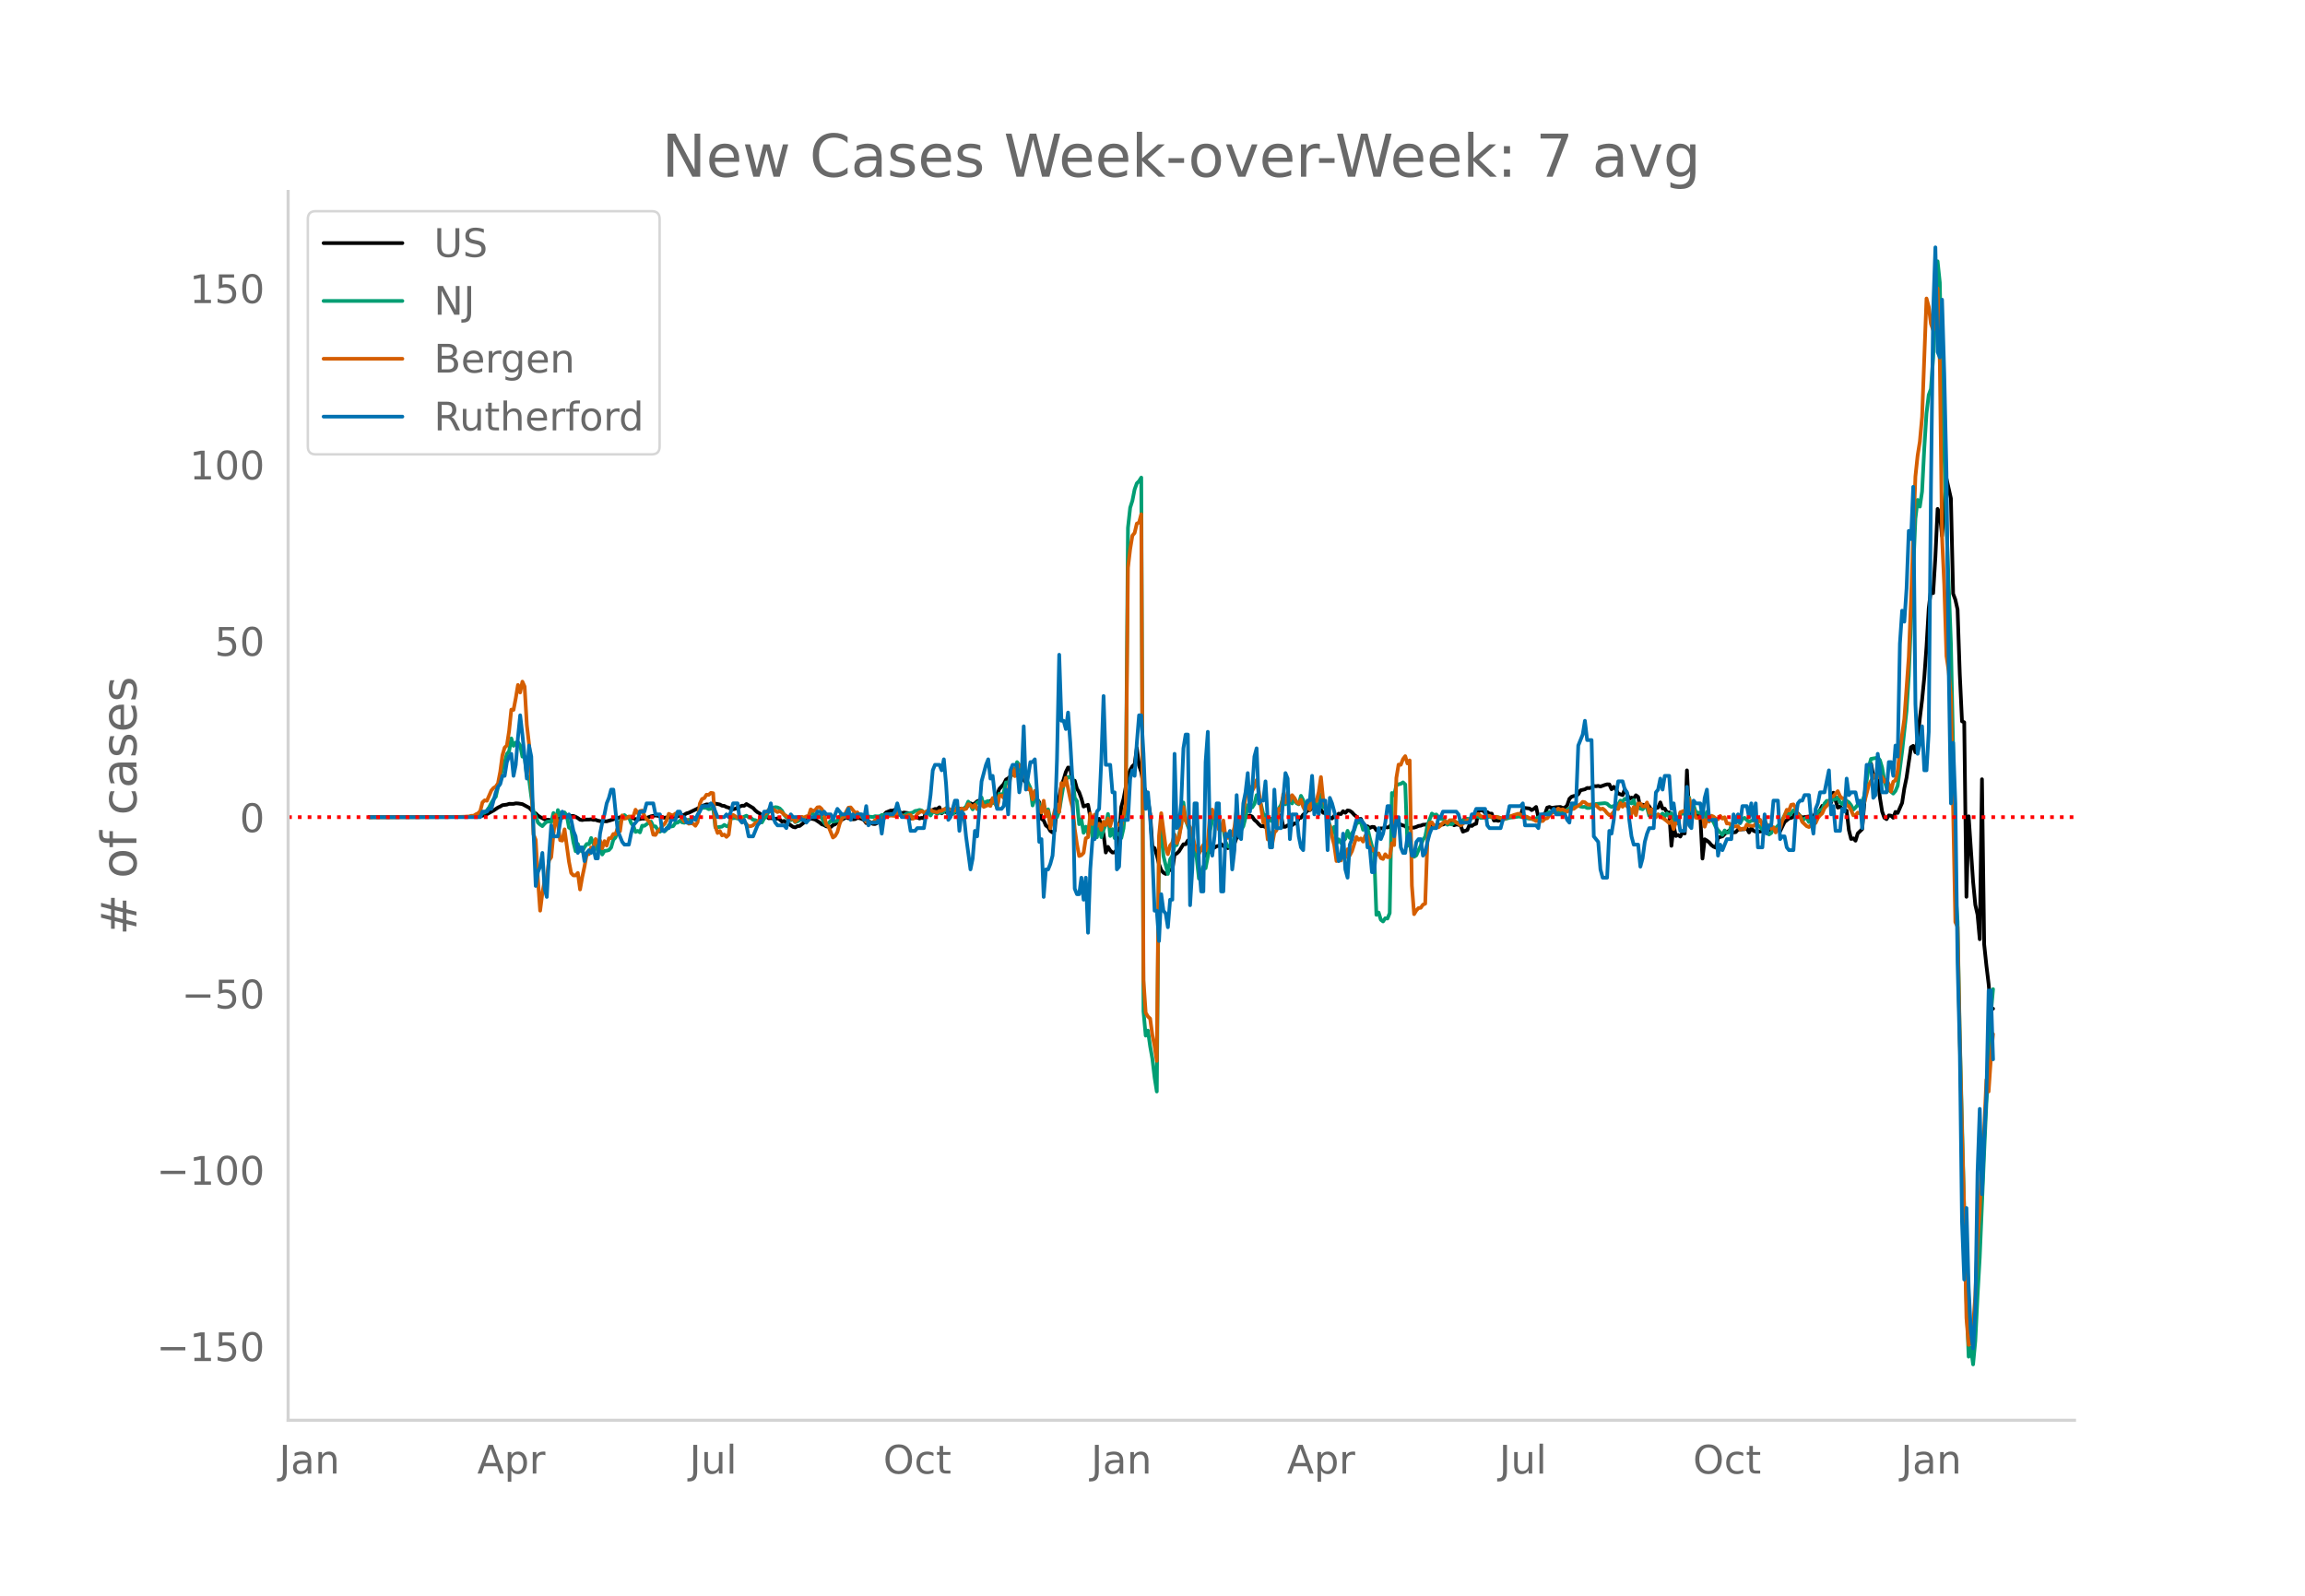 <svg height="864" viewBox="0 0 936 648" width="1248" xmlns="http://www.w3.org/2000/svg" xmlns:xlink="http://www.w3.org/1999/xlink"><defs><style>*{stroke-linecap:butt;stroke-linejoin:round}</style></defs><g id="figure_1"><path d="M0 648h936V0H0z" style="fill:#fff" id="patch_1"/><g id="axes_1"><path d="M117 576.72h725.4V77.76H117z" style="fill:none" id="patch_2"/><path clip-path="url(#p7f054c3360)" d="m149.973 331.808 40.54-.104 3.604-.146 1.801-.33 1.802-.615 1.802-1.002.9-.493 1.803-1.203.9-.415.901-.543 1.802-.227.901-.314 1.802.008.9-.204.902.032 1.801.279 2.703 1.457.901.863.9 1.085.902.347.9.91.902.59 1.801.92.901.194.901-.003.901.208.9-.423.902-.154.9-.036.902-.327.9-.449.901-.581.901-.2.901.362 1.802.048.9.348.902.499.9.682.902.124.9-.184 1.802-.01.901-.096.901.222.9-.02.902.325.9.194 2.703.088 1.802-.518.901-.282.901-.532.9-.006.902-.33 1.802.047.9.011.901-.144.901.432.901.047.901.39.9.124 1.803-.356.9.026 2.703-.94 1.802-.357 1.802.289.9.404.902.242 1.801-.256.901.46 2.703-.738.9-.502.902.004.9-.204.902-.534.9-.241 3.604-1.733 1.802-1.097.9-.224.902-.366.9.082 1.802-.3.901-.079 1.802.351.9.49.902.076.9.476.902.218.9.627.901.035.901-.188 1.802-.885.901-.363.9.037.902-.715 2.702 1.616.901.993.901.738.901.467.901 1.339.9.006.902-.162.9.78.902-.06.9.115.901.271.901-.288.901.439.901.89.9-.29.902.686.9.461 1.803 1.277.9.217.901-.52.901-.07 2.703-2.143 1.802-.887 1.801.433 1.802 1.201.901.737.901.285.9.547.902.076.9.216.902-.782.9-.378.901-.846 3.604-1.982.9.424.902-.556.9.946.902-.075.9-.499.901.121.901.282.901.462.901 1.245.9-.858 1.803 1.196.9.05.901-.423 1.802-3.018.901-.315.901-.971 1.802-.73.9.02.902-.395.9.755.901.227.901.459.901-.273 1.802.243.9 2.222.902-.506.9.11.902-.082.9.417.901-.262.901.198.901-2.658.901.445 1.802-1.197.9-.397.902.075.9-.745.901 2.46.901-.772.901.257.901.062.901-.381.9.172.902.412.9-1.983.902.332.9.153.901-.05.901-.208.901-1.54.901-.544.9.512.902-.473.9-.826.902-.36.9.017.901 1.258.901-.165.901-.634.901-.264.901-.533.9-.943.902-1.146.9-2.25 1.802-1.983.901-1.827.901-.536.901-.725.901-.98.9.538.902-.16.9.021.902 1.587.9.336.901 1.15.901 1.952.901 1.259 1.802 3.068.9.352.902 1.315.9 6.755.902.647.9 2.084.901.64.901 1.56.901.615.901-.765.9-12.42.902-1.157.9-4.664.902-2.522.9-3.044.901-1.815.901.127.901 6.686.901-1.472.901 3.27.9 1.465.902 2.525.9 3.244 1.802-.72.901 4.89 1.802 1.999.901-.266.9-.938.902 2.629.9 3.533.902 7.538.9-2.28.901 1.465.901.82.901-.057.901-1.138.901-5.093.9-12.253.902-3.228 1.802-9.527.9-2.157.901-1.61.901-.735.901-6.683.901 7.133.9 2.692.902 5.506.9 2.432.902 3.345.9 5.617.901 13.368.901.625.901 2.788.901 3.719.901 2.368.9 1.072.902.513.9-.788.902-.963.9.139.901-6.273.901-.42.901-.88 1.802-2.87.9-.01.902-1.53.9 1.88.901-.058.901.366.901 1.012.901.509.901-.328.9.663.902 2.128.9-1.03.902-.646.9-1.28.901-.327.901-.534.901-.188.901-.695.901.809.9-.025.902.864.9-.515.902-.334.9-.929 1.802-5.057.901-1.798.901-2.49.9-1.366.902-.491.9-.27.902.434.9 1.35.901.723.901 1.04.901.806.901-.06.901.41.9-2.53.902-.78.9.051.902-.355.9-.692.901.059.901-.547.901 4.686.901-.024.9-.57.902-.186.9.126.902-.742.9.107.901-2.175.901-.223.901-1.262.901-.658.901-1.086.9-.088.902-.88.9-1.151.902-.204.9 2.053.901.036.901 1.233.901.177.901 1.123.9.634.902.358.9-1.067.902.3.9-1.179.901.176.901-1.175.901.656.901-.973.901.155.9.625.902 1.011.9.717.902 1.106.9-.187.901 1.973.901.992.901.043.901.707.9-.466.902.076.9 1.325 1.802-.793.901.075.901-.58.901.144.901-.24.9-1.592 2.704.338 1.801.695.901.208.901.997.901-.25 1.802-.093.9-.28.902-.405.9-.105.901-.376.901-.046.901-.159.901-.027 1.802.722 2.703-.498.9-.08 1.802-.743.901-.248.901.258.901 1.032.9-.297.902.07.9.4.902 2.432 1.801-.69.901-2.123.901.506.901-.644.9-.287.902-5.414.9.066.902-.12.9 1.14.901-.379.901.627.901-.004.901 2.803.901-.092.9.21 4.505-1.662.901.006.901-.171.901.063 1.802-.274.9-2.977.902-.2 1.801.2.901.664.901-.522.901-.767.901 4.113.9-.587.902-.41.9-.235.902-2.603.9-.284.901.4 1.802-.28 1.802-.112.9.436.902-.201.9-.867.901-2.661.901-.87.901-.277.901-.083.901-.63.901-1.594 1.802-.42.9-.547.902.064.9-.265.901-.572.901.076.901-.138.901.256 1.802-.647.9-.256.902.035.9 1.977.901-.988.901 1.056.901 1.66 1.802.632.9-2.386.902 1.844.9 2.131.902-.58.9.426.901-1.364.901.686.901 4.622.901-1.477.9.169.902-.435.9.992.902 1.478.9-.301.901-.474.901-.26.901-2.102.901 2.498.9.046.902 1.563.9-.042.902 13.569.9-8.155.901 4.167.901-.432.901.668.901-1.688.901.444.9-25.65.902 18.034.9-.798.902.658.9-.36.901.849.901-.328.901 17.763.901-7.836.9.542.902.707.9 1.094.902.675.9.382.901-3.96.901-.379.901-.232.901-.957.901-.791.9-.575.902.167.9.543.902-.118.9-1.024 2.703-.17.901-.348.9 1.678.902-1.727.9 1.05.902.35.9.095 1.802-.312.901-2.953.901 2.547.901.034.9-.587.902-.193.9-.005.902.26.9.924 1.802-3.708 1.802-1.493.9-.206.902-.426.9-2.212.902.887.9 1.098.901.457 2.703-.372.9 1.067.902-1.03.9-1.49.902.958.9-2.152.901-1.68.901.106.901-1.264 1.802-.159.9-3.999 1.803 6.051.9-.389.901.741.901.326.901.608.901 7.797.901 3.642.9-.246.902.946.9-2.938 1.803-1.753 1.801-22.26.901-3.108.901-1.125.901 4.755 1.802 1.341.9 7.671.902 5.604.9 2.51.901.55.901-1.514.901.114.901.842.9-2.37.902.43 1.802-4.09.9-5.896.901-4.347 1.802-12.359.901-.563.901 2.616.9-5.056.902-8.765.9-7.395.902-9.16.9-12.525.901-15.502.901-7.492.901 1.266.901-14.633.9-19.57.902 1.894.9 9.08 1.802-23.277 1.802 8.015.901 38.72.901 2.417.901 3.987.9 26.208.902 19.21.9.388.902 70.87.9-32.69 1.802 26.565.901 9.4.901 3.917.9 10.023.902-64.953.9 67.068.902 8.57.9 7.456.901 9.973.901.104h0" style="fill:none;stroke:#000;stroke-linecap:round;stroke-width:1.5" id="line2d_1"/><path clip-path="url(#p7f054c3360)" d="m149.973 331.807 40.54-.096 2.703-.258.9-.194.901-.331.901-.684.901-.28.901-.897.901-1.23.9-1.795.902-1.5.9-.96 1.802-8.089.901-3.325.901-2.6.901-3.382.901-1.129.901-5.214.9 3.006.902-1.309.9-.163.902 1.301.9 4.572.901-.085.901 7.762.901 1.396.901 7.14.9 5.979.902 1.845.9 2.732.902.81.9.638.901-1.018.901-.767.901-.129.901.314.9-3.736.902 3.623.9-4.807.902 1.98.9 1.226.901-2.266.901 1.262.901 4.896.901.585.901 5.395.9 3.623.902-2.935.9 2.704.902.281.9-1.681.901-1.31.901.094.901-2.518.901 2.419.9.221.902 2.515.9-1.181.902 2.722.9-1.453.901-.097.901-.233.901-1.034.901-3.174.901-.93.9-3.92.902-2.417.9-1.22.902-1.53.9.811.901-.016.901 2.44.901 1.1.901 2.513.9-.426.902.608.9-2.713.902.041 1.801-1.287.901-.417.901 1.932.901.012.901 1.35.9.812.902-.748.9.652.902-.848.9-1.688.901.541.901-.21.901-1.315.901-.066.9-.811.902.69.9.171.902-1.15 1.801-.091.901-.373.901.064.901-.355.901-4.192.9.097.902-.124.9.071.902.54.9-.185.901-.511.901 8.02.901.002 1.802-.254.9-.695.902.47.9.258.901-3.522.901.06.901-.088 1.802.447.901-.585 1.802-.778.9.645.902.248.9.783.901.136 1.802.965.901-.062.9-1.649.902-.732.9-2.087 1.802-1.389.901-.336.901.131.901.405.901.908.9 1.658.902 1.046.9.73.902.42.9-.48.901 1.295.901-.33 3.604-1.856.9-.258.902-1.244.9.205.901.815.901-.138 1.802 1.025.901 1.93.9 1.129.902-.785.9-1.074.902.325 1.801-.302.901-1.757.901-.802.901.993.901-.018.9-.486.902-.132.9-.357.902.314.9-.053.901-.36 2.703.795 2.703.327.9-.34.901.077.901-.043.901-.489.901-.092.901-.228.901.028.9.258.902-.392.9-.129.902.39.9.099.901.345.901-.11.901-.639 2.703-.548.9-.65.902-.126.9-.302.901.212.901.73.901.496.901-.33.901 1.15.9-1.46.902.154.9.645.902-.454.9-.014.901-.428.901-1.45.901 2.33.901.414.9-.352.902-.92.9-1.761 1.802 1.607.901-1.193.901-.668.901-2.084 1.802 3.153.9-1.518.902-1.264.9-.454.902-1.603.9 3.503.901-1.75.901-.295.901 1.11.901-.306.9-.056.902 1.719.9-5.494.902.793.9-1.24.901-4.09.901.348 1.802-4.996.9 1.585.902-5.194.9 1.218.902 3.925.9-.845.901 1.934.901 2.32.901 1.923.901 7.129.901-2.767h.9l.902 2.267.9.919.902-.553.9 2.725.901-1.016.901 4.038.901-.19.901-.55.9-.067.902-2.53 1.802-10.847.9-1.76.901-1.241.901.193.901-.016.901 8.248.901 1.396.9 9.367.902-1.985.9 5.482.902-2.483.9 2.745.901-5.203.901 6.83.901-6.673.901 6.592.9-4.945.902 4.906.9-3.027.902-2.114.9-4.277.901 8.927.901-2.764.901 3.646.901-1.845.901.132.9 1.665.902-3.925.9-9.685.902-112.342.9-8.183.901-2.822.901-4.586.901-2.485.901-.893.9-1.442.902 216.744.9 9.87.902-2.055.9 6.38.901 5.012.901 7.628.901 5.726.901-101.968.901-3.96.9 10.285 1.803 7.292.9-5.899.901-1.488.901-4.086.901-.248 1.802-8.181.9-9.1.902 6.962.9 2.58.902 2.114 1.801 8.396.901 2.66.901 8.163 1.802-4.925.9.751.902-4.729.9-10.498.902-4.201.9-2.907.901-.025.901 5.086.901.373.901.854.9 5.344.902 1.72.9.438.902.29.9-4.669.901-5.47.901 1.223.901 1.682.901-1.564.9-3.476.902-4.92.9-1.142.902 1.89.9-1.395.901-3.602.901 1.568.901 2.29.901 3.846.901.528.9 2.932.902-1.626.9 1.126.902-2.31.9-1.587.901-1.285.901-1.52.901-3.11.901 2.87.9-1.044.902-.085.9.788.902-2.066.9 1.985.901.429.901-3.444.901 1.735.901 2.731.901-2.374.9 2.96.902-3.085.9-.324.902 2.34.9.488.901-5.049.901 5.245.901-.05.901 4.539 1.802 5.737.9-2.305.902 6.771.9-1.69.901 1.44.901-.669.901-1.002.901-3.231.901 2.881.9-1.985.902-1.207.9-2.693.902-.405.9-.143.901 3.126.901-1.36.901.632.901 3.996.9 3.367.902 2.804.9 25.094.902-.922.9 2.94.901.686.901-1.313.901.126.901-2.208.9-48.774.902.933.9-4.105.902-.357.9-.2.901-.588.901.837.901 24.919.901-1.56.901 5.669.9.354.902-.566.9-2.154.902-1.817.9-2.366.901-1.213.901-4.61 1.802-4.815.9.608.902-.235.9 1.018.902.783.9.016.901.691.901 1.647.901-.334.901.2.901-.785.9-.058.902.168.9-.124.902-.951.9-.52.901-.042.901.193.901-.617.901-.076.9-.4.902.105.9.488 2.703-.147.901-.433.901.38.901-.025.901-.157.9.14 2.704.69 1.801-.528 3.604-.565 1.802.337 1.801.456 2.703.396 4.505-1.916.9-.438.901-.64 2.703-.01.901-.269 1.802.134.9-.198.902-.58.9-.427.901-.735.901-.17.901-.053.901-.258.901.366.9.196.902-.072.9.473.902-.021 1.801-.719.901-.882 3.604-.332.9.21.902.862.9.467.901-.4.901.002.901-.625.901-1.538.9.313.902-1.06.9.286.902 1.071.9.507.901-1.377.901 3.296.901-.164 1.802.643.9-1.025.902.313.9 3.326 1.802-.935.901 1.004.901-.541.901.612.901-1.05.9 1.172.902-1.239.9 1.235.902-1.288.9 4.71.901-2.406.901 1.888.901-4.113.901.156.901-.62.9 1.956.902-7.965.9 5.616.902-2.488.9 2.808 1.802.433.901-1.115.901 3.586.9-2.992.902 3.35.9-.35.902 1.192.9 1.983.901 1.249 1.802 1.92.901-1.798.901.979.9-.208.902-2.632.9-1.27.902-.084.9-.482.901.776.901-1.748.901-.442 1.802 1.714.9-.54.902-.09.9.38.901 1.572.901.62.901 1.188.901-.242.901.917.901 1.23.9-.592.902-1.864.9-.147 1.802-1.822.901-1.472.901-1.895.901-1.537.901 1.666.9-.926.902-1.237.9.686.902 1.136.9.4.901 2.207.901-1.103.901-.191.901 1.651.9-.352.902-1.168.9-.763.902-1.796.9-.822.901-.143.901-2.45.901-1.104.901-.06.901.07.9-.763.902.041.9-.75.902 2.012.9.758.901-1.442.901.115.901.627.901 1.182.9 1.773.902-.843.9-1.19.902.667.9-1.658.901-2.84 1.802-11.625.901-3.132 1.802-.318.9-.207.902 1.05.9 3.038.901 5.164.901 2.95.901 1.055.901.58.901.782.9-1.04.902-2.15 1.802-13.873 1.801-16.528.901-14.248 2.703-63.782.9-7.626.902 2.715.9-6.087.902-17.62.9-14.174.901-7.46.901-2.472.901-12.62.901-21.59.9-17.597.902 8.648.9 45.983.902 23.138.9 29.024 1.802 48.205.901 42.806.901 57.171.901 13.085.9 46.27 2.704 107.268.9 23.221.901-3.798.901 6.924.901-9.503.901-18.21.9-15.706 1.803-42.912.9-19.748.901-14.39.901-21.792.901-10.111h0" style="fill:none;stroke:#009e73;stroke-linecap:round;stroke-width:1.5" id="line2d_2"/><path clip-path="url(#p7f054c3360)" d="m149.973 331.807 36.936-.11 3.604-.131.9-.307.902.022.9-.593.902-.417.9-.921.901-3.534.901-.834.901.176 1.802-4.148.9-1.053.902-.527.9-1.338.901-4.675.901-6.737.901-3.116.901-.834.901-5.838.901-8.734.9.11.902-4.697.9-5.442.902 3.072.9-4.41.901 1.996.901 15.603.901 7.77.901 14.264.9 22.406.902 2.216.9 15.999.902 12.75.9-7.132.901-5.004.901-1.12.901-7.153.901-1.295.9-9.459.902-7.637.9 3.797.902 6.364.9.198.901-4.587 1.802 13.167.901 4.587.901.944.9.022.902-1.01.9 6.715.902-5.113.9-4.191.901-5.026h.901l.901-2.721.901.57.9-3.994.902 1.536.9-.965.902 3.204.9-2.94.901 1.843.901-2.963.901-.11.901-1.668.901.066.9-2.523.902 1.36.9-6.452.902 1.317.9-.176.901-.68 1.802.022.901-2.787.9 1.426.902-.877.9-.198.902 2.107.9 1.448.901.659.901 1.777.901 3.797.901.11.901-1.493.9-.746.902-1.383.9-.768.902-1.492.9-2.7.901.462.901.175.901-.746.901-.176.9-.307.902 2.59.9 1.119.902-.549.9 1.449.901-.176.901.154.901.856.901-1.493.901-7.527.9-1.865.902-.33.9-1.404.902.066.9-.812.901.154.901 13.562.901 2.59.901-.813.9 1.778.902-.33.9.944.902-.877.9-7.22.901-.812 1.802 1.14.901.418.901-.483.9 1.624.902 1.097.9.834.902-.066.9-.35.901-.966.901-.154.901-1.448.901-.834.9-1.164.902-.526.9-1.23.902.747.9-.9 1.802 1.098.901-.396.901.55.9.877.902.505.9 1.031.902.351.9-.483.901 1.449.901-.944 1.802-1.01.901.308.9-.483.902-.044.9-2.809.902.659.9-.352.901-1.119.901-.11.901.834.901 2.151.9 4.17.902.724 1.802 4.477.9-.659.901-1.558.901-3.313.901-2.107.901-.878.901-2.019.9-1.602.902-.11 1.802 2.217.9-.198.901 1.207 1.802 1.383.901 1.295.9-.352.902.571.9.11.902-1.098.9-.043 1.802-.637.901.022.901-1.01.901.045.9-.198 1.803.154.9-1.624.901.175.901 1.405 1.802.35.901-.614.9-.087.902 1.536.9-.351.902-1.537.9-.702.901-.46.901.46.901-.066.901-.855.901-.11.9.592 1.803.417.9-.548.901-.022.901-.659 1.802-.22.901.352.9.505.902-.198.9-1.119.902 1.12.9-.79.901.416.901-.241.901-1.866.901.286.9.987.902-1.075.9 1.778.902-.637.9-2.37.901 2.129 1.802-.812.901.417.901-3.226.9 1.382.902 2.568.9-4.806.902-.198.9.988.901-2.15.901.394.901-7.351.901-2.963.9 3.248.902-3.116.9-1.427.902.79.9-.11.901 5.904.901 3.292.901-.066.901 4.17.901-3.468.9 3.182.902 4.301.9 1.317.902-4.784.9 6.342.901-2.063.901 6.891 1.802-7.242.9-2.414.902 3.073.9-11.741.902 1.163.9-3.336 1.802 8.537.901 3.511.901 8.69.901 6.255.9 4.784.902-.351.9-.944.902-5.925.9-.417.901-9.59.901 4.257.901-3.84.901 4.543.9-.834.902 2.458.9-3.292.902 1.382.9-2.699.901 3.138.901-3.27.901.549.901 1.865 1.802.637.9-4.17.902-4.784.9-95.77.901-7.593.901-5.464.901-1.076.901-3.818.901-.395.9-3.402.902 189.214.9 13.255.902 1.514.9.834.901 6.65.901 4.389.901 6.144.901-91.424.901-9.152 1.802 13.804.9 2.831.902-3.533.9-1.12.901-3.357.901 3.511.901-1.953.901-5.31.9-7.374.902 5.53.9 1.426.902 1.207.9 2.831.901 4.06.901 2.348.901 1.624.901-2.085.9-1.645.902 2.37.9-3.71.902-10.928.9-1.997.901 3.577.901.461.901 4.038.901.285.901-3.928.9 6.693.902.373.9-1.185.902.11.9-3.182.901-7.198.901 6.298.901-1.755.901-3.16.9-6.32.902-3.315.9-1.053.902 1.712.9-1.822.901-2.611.901 4.652 1.802 12.597.901-1.405.9 8.252.902-2.765.9 4.828.902-4.806.9-1.01.901-8.69.901.702.901-6.627.901 3.357.9-4.016.902 3.336.9-2.282.902 1.14.9 1.625.901.724.901-1.624.901 2.919.901 1.69.901-2.393.9 1.778.902-4.301.9.548.902.264.9-3.621.901-6.101.901 9.13.901 2.26.901 7.483.9.79.902 4.455.9 3.555.902 6.43.9-1.953.901 1.734.901-2.656.901 1.427.901-3.358.901 2.502.9-1.712 1.803-5.75.9 1.12.901-.527.901 1.273.901-2.392.901.285.901 3.665.9 1.975.902-.483.9 2.239.902-.505.9 1.91.901.372.901-1.931.901 1.207.901-.066.9-5.618.902.768.9-27.278.902-5.42.9.087.901-2.304.901-1.207.901 2.963.901-1.23.901 50.848.9 11.587.902-1.514.9-.965.902-.11.9-1.273.901-.395.901-25.544.901-7.33.901-.154.9 1.383.902.175.9.44.902-.769.9-.987.901-.68.901.745.901-1.163 1.802-.044.9.988.902.527.9.658 1.802-1.47.901-.593.901-.307 1.802-1.405.9-.746.902-.153.9.943.902.154.9-.066.901-.33.901.067.901.46.901.22.901-.33 1.802.55.9.526.902-.307.9-.724.901-.066 1.802-.68 1.802-.527.9.33.902.811.9-.11.901.264.901.504.901.154 1.802 1.01.901-.22.9.198.902.022.9-.944.902-.198 1.801-2.106.901-.395 1.802-1.427.9.57.902-.24 1.802.965 1.801-1.053.901-.154.901-.724 1.802-1.098.9-.987.902.175.9.834.902.176.9-.132.901.637.901-.417.901 1.031.901.702.9-.263.902.702.9 1.141.902.79.9-.24.901-1.098.901-1.514.901.417.901-2.48.9 1.536.902-1.229.9 1.097.902.57.9 2.546.901-2.874.901 3.313.901-4.718.901-.022.901 1.141.9.066.902-1.624.9 4.258.902-1.515.9 2.414.901.856.901-1.185.901 1.032.901.329 1.802 1.382.9.812.902-.877.9 3.27.901-2.788.901.132.901-4.148.901-.307.901-.439.9 1.888.902-6.65.9 4.455.902-.132.9 3.358.901.22.901-.22.901-1.427.901 5.114.9-2.765.902.658.9-2.348.902.373.9.834.901.241.901-1.36.901 1.075.901-.549.901 2.546.9-.022 1.803 1.25 1.801-.13.901 1.36.901-.395.901.153.901-1.821.9.439 1.803.175 2.702-2.523.901 2.128.901-1.492.901 1.251.901.966.9.768.902-.615.9 2.15.902-1.491.9-.154.901-3.16.901-1.975.901-2.436.901.285.9-2.304.902-.176.9 1.493.902 2.94.9.264.901 2.436 1.802 1.711.901.351.9-.79.902-1.711.9.877.902-1.997.9-1.14.901-.79.901-2.13 1.802-1.865.901-2.809.9-.153 1.803-2.063.9 2.04.901.878.901.022.901 2.941.901.198.901 1.667.9 2.063.902-.044.9-1.053.902.373.9-3.094.901-1.558 1.802-6.957.901-1.712.901-1.163.9-1.36.902 1.25.9-1.01.902.79.9 1.91.901-.746.901 1.756.901 2.984.901-4.016.9-.526.902-3.929.9-8.273 1.803-12.728 1.801-25.062.901-22.977 1.802-50.43.9-8.515.902-5.662.9-9.964 1.802-48.148.901 3.358.901 6.913.901 2.523.901-7.549.9-9.327.902 30.22.9 70.62.902 19.619.9 28.836.901 6.1.901 10.36 1.802 91.555.901 1.91.9 45.47.902 37.659.9 32.61.902 43.124.9 10.907.901-.659.901-6.627.901-12.794.901-22.056.9-12.618.902-21.902.9-10.687.902-20.322.9 4.784.901-13.255.901-10.073h0" style="fill:none;stroke:#d55e00;stroke-linecap:round;stroke-width:1.5" id="line2d_3"/><path clip-path="url(#p7f054c3360)" d="M149.973 331.807h45.044l.901-2.235h1.802l.901-1.118h.9l1.803-6.706.9-2.235.901-1.118.901-3.353h.901l.901-5.589.901-2.235.901-1.118.9 8.942.902-4.471.9-11.177.902-8.942.9 7.824 1.802 17.883.901-13.412.901 4.47.9 30.179.902 22.354.9-5.588.902-2.236.9-5.588.901 14.53.901 3.353.901-16.766.901-12.294.9 4.47h1.803l.9-5.588.902-4.471.9 2.235h.901l.901-1.117.901 2.235.901 4.471.9 2.235.902 6.707.9-2.236h.902l.9 5.589.901-3.353.901-1.118.901 1.118.901-2.236.9 4.471h.902l.9-10.06.902-4.47.9-3.353.901-4.471.901-2.236.901-3.353h.901l.901 8.942.9 7.824 1.803 4.47.9 1.119h1.802l.901-4.471.901-3.353 1.802-2.236.9-3.353h1.803l.9-3.353h2.703l.901 4.47h1.802l.9 6.707h.902l.9-1.118h.901l.901-3.353h1.802l.901-3.353h.9l.902 2.235h.9l.902 2.236h1.801l.901-2.236.901 1.118.901-2.235.901-1.118.9-2.235h2.704l.9-1.118.901 1.118 1.802 4.47h2.703l.9-1.117.902 1.117.9-2.235.901-3.353h1.802l.901 6.706.901 1.118.9-1.118.902 2.236.9 4.47h1.802l1.802-4.47.901-1.118 1.802-4.471h1.802l.9-3.353.901 5.588.901 2.236.901 1.118h2.703l.9 1.117.902-3.353.9-2.235.902 1.117h2.702l.901 1.118h.901l.9 1.118 1.803-2.236h1.801l.901-2.235h.901l.901 1.118.901-1.118.9 1.118h1.803l.9 2.235 1.802-4.47 1.802 2.235h1.802l.9-2.236.902 4.471.9-2.235.902 1.117.9-1.117h1.802l.901 2.235.901-5.588.9 7.824.902-1.118h2.702l.901-2.236.901 6.707.901-6.707.901-1.117h2.703l.9-1.118.902-3.353.9 3.353.901 2.235h2.703l.9 5.589h1.803l.9-1.118h2.703l.901-5.588.901-1.118.901-6.706.9-10.06.902-2.235h1.802l.9 2.235.901-4.47.901 10.059.901 14.53.901-1.118 1.802-6.706h.9l.902 12.295.9-7.824.901 1.118.901 8.941 1.802 13.413.9-4.47.902-11.178.9 2.235 1.803-22.354 1.801-6.706.901-2.236.901 7.824.901-1.117.9 7.824.902 5.588h1.802l.9-1.117.901-6.707.901 10.06.901-17.884.901-2.235h1.802l.9 11.177.902-5.589.9-21.236.901 25.707 1.802-11.177h.901l.901-1.118.9 13.413.902 20.119.9-1.118.902 23.472.9-11.177h.901l.901-2.235.901-3.354.901-12.294.9-26.826.902-42.473.9 26.825h.902l.9 3.353.901-6.706.901 12.295.901 15.648.901 43.591.901 2.236h.9l.902-6.707.9 8.942.902-8.942.9 22.355.901-25.708.901-12.295h.901l.901-11.177.9-1.118.902-20.119.9-25.707.902 27.943h1.801l.901 11.177h.901l.901 31.296.901-1.118.9-19h2.704l.9-16.767.901-3.353.901 2.236.901-13.413.901-11.177h.9l.902 15.648.9 22.354.902-6.706.9 10.06.901 15.647.901 22.355h.901l.901 12.295.901-19.001.9 6.706.902 1.118.9 5.588.902-11.177h.9l.901-59.24.901 30.18.901-1.118.901-8.942.9-22.354.902-5.59h.9l.902 69.3.9-14.53.901-26.826h.901l.901 24.59.901 11.177h.9l.902-52.533.9-12.295.902 45.827.9 4.47.901-7.824.901-13.412h.901l.901 35.767h.901l.9-23.472.902 1.117.9-2.235.902 15.648.9-7.824.901-22.354.901 16.765.901 1.118.901-14.53.9-4.471.902-7.824.9 15.648.902-8.942.9-13.412.901-3.353.901 22.354.901-1.118h.901l.901-7.824.9 15.648.902 11.177h.9l.902-23.472.9 15.648h1.802l.901-12.295.901-10.059.9 2.235.902 24.59.9-10.06h1.802l.901 8.942.901 4.471.901 1.118.901-17.883.901-2.236h.9l.902-10.06.9 15.649.902-3.353.9 3.353.901-5.589h1.802l.901 20.119.9-21.237.902 2.236 1.802 6.706v10.06l.9 6.706.901-1.118.901-10.06.901 14.531.901 3.353.901-13.412.9-2.236.902-4.47.9-3.354h1.802l1.802 2.236.901 8.941h.901l.9 10.06h.902l.9-11.177.902-6.707.9 4.471.901-2.235.901-4.471.901-6.706h.901l.9 7.824.902 4.47.9-6.706.902-1.118.9 12.295.901 2.236h.901l.901-6.707.901-1.117.901 8.941h.9l.902-5.588.9-1.118h.902l.9 6.706.901-1.117.901-4.471.901-3.353.901-2.236h1.802l.9-4.47h.902l.9-2.236h5.406l.9 1.118.902 3.353h3.603l.901-3.353h.901l.9-2.236h3.605l.9 6.707.901 1.117h4.505l.9-3.353.902-1.118h.9l.901-4.47h4.505l.9-1.118.902 8.942h4.504l.901 1.117.9-5.588h3.604l1.802-2.236.901 2.236h3.604l.9 2.235.901 1.118.901-7.824h1.802l.901-23.472 1.802-4.471.9-5.589.902 7.824h1.801l.901 39.12 1.802 2.236.901 11.177.9 3.353h1.803l.9-19.001.901 1.118.901-5.589.901-10.06.901-5.588h1.802l.9 3.353.902 1.118.9 11.177.902 6.706.9 3.354h1.802l.901 8.941.901-3.353.9-6.706.902-3.353.9-2.236h1.802l.901-14.53.901-1.118.901-4.47.901 4.47.9-5.588h1.803l.9 13.412.902-2.235.9 6.706.901-1.118.901 5.589h1.802l.9-17.883.902 15.648.9 1.117.902-11.177.9 1.118h1.802l.901 5.588.901-7.824.9-3.353.902 12.295h2.702l.901 14.53.901-4.47.901 2.235 1.802-4.47h1.802l.9-10.06.902 3.353.9-3.353.901 3.353.901-6.706h1.802l.9 4.47.902-5.588.9 6.706.902-6.706.9 17.883h1.802l.901-13.412.901 7.824.901-3.353h.9l.902-10.06h1.802l.9 15.648.901-1.118h.901l.901 4.471.901 1.118h1.802l.9-13.413.902-5.588.9-1.118h.901l.901-2.235h1.802l.9 10.06.902 5.588.9-10.06.902-2.235.9-4.471h1.802l1.802-8.942.901 17.884.9-3.353.902 10.059h1.802l.9-8.942.901 1.118.901-13.413.901 6.707.901-1.118h1.802l.9 4.47.902-1.117.9 11.177 1.802-25.707h1.802l.901 13.412.9-1.117.902-16.766.9 6.706.902 8.942h1.801l.901-12.295h.901l.901 5.589.9-12.295.902 4.47.9-45.826.902-13.412.9 4.47.901-13.412.901-23.472.901 3.353.901-21.237.901 88.3.9 20.119.902-4.47.9-6.707.902 17.883h.9l.901-15.648.901-99.477.901-71.534.901-25.707.9 42.473.902 2.236.9-23.472.902 30.178.9 40.238.901 79.358.901 54.768.901-24.59.901 24.59.901 64.827.9 34.65.902 70.416.9 23.472.902-29.06.9 32.413.901 17.884.901 6.706.901-15.648.901-55.886.9-25.708.902 34.65.9-22.355.902-17.883.9-42.473h.901l.901 27.943h0" style="fill:none;stroke:#0072b2;stroke-linecap:round;stroke-width:1.5" id="line2d_4"/><path clip-path="url(#p7f054c3360)" d="M117 331.807h725.4" style="fill:none;stroke:red;stroke-dasharray:1.5,2.475;stroke-dashoffset:0;stroke-width:1.5" id="line2d_5"/><path d="M117 576.72V77.76" style="fill:none;stroke:#d3d3d3;stroke-linecap:square;stroke-linejoin:miter;stroke-width:1.25" id="patch_3"/><path d="M117 576.72h725.4" style="fill:none;stroke:#d3d3d3;stroke-linecap:square;stroke-linejoin:miter;stroke-width:1.25" id="patch_4"/><g id="matplotlib.axis_1"><g id="xtick_1"><g style="fill:#696969" transform="matrix(.16 0 0 -.16 113.316 598.378)" id="text_1"><defs><path d="M9.813 72.906h9.859V5.078q0-13.187-5-19.14-5-5.954-16.094-5.954h-3.75v8.297h3.078q6.531 0 9.219 3.672Q9.813-4.39 9.813 5.078z" id="DejaVuSans-74"/><path d="M34.281 27.484q-10.89 0-15.093-2.484-4.204-2.484-4.204-8.5 0-4.781 3.157-7.594 3.156-2.797 8.562-2.797 7.485 0 12 5.297 4.516 5.297 4.516 14.078v2zm17.922 3.72V0H43.22v8.297Q40.14 3.328 35.547.953q-4.594-2.375-11.234-2.375-8.391 0-13.36 4.719Q6 8.016 6 15.922q0 9.219 6.172 13.906 6.187 4.688 18.437 4.688h12.61v.89q0 6.203-4.078 9.594-4.078 3.39-11.453 3.39-4.688 0-9.141-1.124-4.438-1.125-8.531-3.375v8.312q4.921 1.906 9.562 2.844 4.64.953 9.031.953 11.875 0 17.735-6.156 5.86-6.14 5.86-18.64z" id="DejaVuSans-97"/><path d="M54.89 33.016V0h-8.984v32.719q0 7.765-3.031 11.61-3.031 3.858-9.078 3.858-7.281 0-11.484-4.64-4.204-4.625-4.204-12.64V0H9.08v54.688h9.03v-8.5q3.235 4.937 7.594 7.374Q30.078 56 35.797 56q9.422 0 14.25-5.828 4.844-5.828 4.844-17.156z" id="DejaVuSans-110"/></defs><use xlink:href="#DejaVuSans-74"/><use x="29.492" xlink:href="#DejaVuSans-97"/><use x="90.771" xlink:href="#DejaVuSans-110"/></g></g><g id="xtick_2"><g style="fill:#696969" transform="matrix(.16 0 0 -.16 193.79 598.378)" id="text_2"><defs><path d="M34.188 63.188 20.797 26.906h26.812zm-5.579 9.718h11.188L67.578 0h-10.25l-6.64 18.703h-32.86L11.188 0H.78z" id="DejaVuSans-65"/><path d="M18.11 8.203v-29H9.077v75.484h9.031v-8.296q2.844 4.875 7.157 7.234Q29.594 56 35.594 56q9.968 0 16.187-7.906 6.235-7.907 6.235-20.797T51.78 6.484q-6.218-7.906-16.187-7.906-6 0-10.328 2.375-4.313 2.375-7.157 7.25zm30.578 19.094q0 9.906-4.079 15.547-4.078 5.64-11.203 5.64-7.14 0-11.218-5.64-4.079-5.64-4.079-15.547 0-9.906 4.078-15.547 4.079-5.64 11.22-5.64 7.124 0 11.202 5.64t4.078 15.547z" id="DejaVuSans-112"/><path d="M41.11 46.297q-1.516.875-3.297 1.281Q36.03 48 33.89 48q-7.625 0-11.703-4.953-4.079-4.953-4.079-14.234V0H9.08v54.688h9.03v-8.5q2.844 4.984 7.375 7.39Q30.031 56 36.531 56q.922 0 2.047-.125 1.125-.11 2.484-.36z" id="DejaVuSans-114"/></defs><use xlink:href="#DejaVuSans-65"/><use x="68.408" xlink:href="#DejaVuSans-112"/><use x="131.885" xlink:href="#DejaVuSans-114"/></g></g><g id="xtick_3"><g style="fill:#696969" transform="matrix(.16 0 0 -.16 279.959 598.378)" id="text_3"><defs><path d="M8.5 21.578v33.11h8.984V21.922q0-7.766 3.016-11.656 3.031-3.875 9.094-3.875 7.265 0 11.484 4.64 4.234 4.64 4.234 12.656v31h8.985V0h-8.984v8.406Q42.047 3.422 37.718 1q-4.313-2.422-10.032-2.422-9.421 0-14.312 5.86Q8.5 10.296 8.5 21.578zM31.11 56z" id="DejaVuSans-117"/><path d="M9.422 75.984h8.984V0H9.422z" id="DejaVuSans-108"/></defs><use xlink:href="#DejaVuSans-74"/><use x="29.492" xlink:href="#DejaVuSans-117"/><use x="92.871" xlink:href="#DejaVuSans-108"/></g></g><g id="xtick_4"><g style="fill:#696969" transform="matrix(.16 0 0 -.16 358.661 598.378)" id="text_4"><defs><path d="M39.406 66.219q-10.75 0-17.078-8.016-6.312-8-6.312-21.828 0-13.766 6.312-21.781 6.328-8 17.078-8 10.735 0 17.016 8 6.281 8.015 6.281 21.781 0 13.828-6.281 21.828-6.281 8.016-17.016 8.016zm0 8q15.328 0 24.5-10.281 9.188-10.282 9.188-27.563 0-17.234-9.188-27.516-9.172-10.28-24.5-10.28-15.375 0-24.593 10.25-9.204 10.265-9.204 27.546t9.204 27.563q9.218 10.28 24.593 10.28z" id="DejaVuSans-79"/><path d="M48.781 52.594v-8.407q-3.812 2.11-7.64 3.157-3.828 1.047-7.735 1.047-8.75 0-13.593-5.547-4.829-5.532-4.829-15.547 0-10.016 4.829-15.563 4.843-5.53 13.593-5.53 3.907 0 7.735 1.046 3.828 1.047 7.64 3.156V2.094Q45.016.344 40.984-.531q-4.015-.89-8.562-.89-12.36 0-19.64 7.765-7.266 7.765-7.266 20.953 0 13.375 7.343 21.031Q20.22 56 33.016 56q4.14 0 8.093-.86 3.953-.843 7.672-2.546z" id="DejaVuSans-99"/><path d="M18.313 70.219V54.688h18.5v-6.985h-18.5V18.016q0-6.688 1.828-8.594 1.828-1.906 7.453-1.906h9.218V0h-9.218q-10.407 0-14.36 3.875-3.953 3.89-3.953 14.14v29.688H2.687v6.984h6.594V70.22z" id="DejaVuSans-116"/></defs><use xlink:href="#DejaVuSans-79"/><use x="78.711" xlink:href="#DejaVuSans-99"/><use x="133.691" xlink:href="#DejaVuSans-116"/></g></g><g id="xtick_5"><g style="fill:#696969" transform="matrix(.16 0 0 -.16 443.043 598.378)" id="text_5"><use xlink:href="#DejaVuSans-74"/><use x="29.492" xlink:href="#DejaVuSans-97"/><use x="90.771" xlink:href="#DejaVuSans-110"/></g></g><g id="xtick_6"><g style="fill:#696969" transform="matrix(.16 0 0 -.16 522.616 598.378)" id="text_6"><use xlink:href="#DejaVuSans-65"/><use x="68.408" xlink:href="#DejaVuSans-112"/><use x="131.885" xlink:href="#DejaVuSans-114"/></g></g><g id="xtick_7"><g style="fill:#696969" transform="matrix(.16 0 0 -.16 608.785 598.378)" id="text_7"><use xlink:href="#DejaVuSans-74"/><use x="29.492" xlink:href="#DejaVuSans-117"/><use x="92.871" xlink:href="#DejaVuSans-108"/></g></g><g id="xtick_8"><g style="fill:#696969" transform="matrix(.16 0 0 -.16 687.487 598.378)" id="text_8"><use xlink:href="#DejaVuSans-79"/><use x="78.711" xlink:href="#DejaVuSans-99"/><use x="133.691" xlink:href="#DejaVuSans-116"/></g></g><g id="xtick_9"><g style="fill:#696969" transform="matrix(.16 0 0 -.16 771.87 598.378)" id="text_9"><use xlink:href="#DejaVuSans-74"/><use x="29.492" xlink:href="#DejaVuSans-97"/><use x="90.771" xlink:href="#DejaVuSans-110"/></g></g></g><g id="matplotlib.axis_2"><g id="ytick_1"><g style="fill:#696969" transform="matrix(.16 0 0 -.16 63.553 552.69)" id="text_10"><defs><path d="M10.594 35.5h62.593v-8.297H10.594z" id="DejaVuSans-8722"/><path d="M12.406 8.297h16.11v55.625l-17.532-3.516v8.985l17.438 3.515h9.86V8.296H54.39V0H12.406z" id="DejaVuSans-49"/><path d="M10.797 72.906h38.719v-8.312H19.828v-17.86q2.14.735 4.281 1.094 2.157.36 4.313.36 12.203 0 19.328-6.688 7.14-6.688 7.14-18.11 0-11.765-7.328-18.296-7.328-6.516-20.656-6.516-4.593 0-9.36.781-4.75.782-9.827 2.344v9.922q4.39-2.39 9.078-3.563 4.687-1.171 9.906-1.171 8.453 0 13.375 4.437 4.938 4.438 4.938 12.063 0 7.609-4.938 12.047-4.922 4.453-13.375 4.453-3.953 0-7.89-.875-3.922-.875-8.016-2.735z" id="DejaVuSans-53"/><path d="M31.781 66.406q-7.61 0-11.453-7.5Q16.5 51.422 16.5 36.375q0-14.984 3.828-22.484 3.844-7.5 11.453-7.5 7.672 0 11.5 7.5 3.844 7.5 3.844 22.484 0 15.047-3.844 22.531-3.828 7.5-11.5 7.5zm0 7.813q12.266 0 18.735-9.703 6.468-9.688 6.468-28.141 0-18.406-6.468-28.11-6.47-9.687-18.735-9.687-12.25 0-18.718 9.688-6.47 9.703-6.47 28.109 0 18.453 6.47 28.14Q19.53 74.22 31.78 74.22z" id="DejaVuSans-48"/></defs><use xlink:href="#DejaVuSans-8722"/><use x="83.789" xlink:href="#DejaVuSans-49"/><use x="147.412" xlink:href="#DejaVuSans-53"/><use x="211.035" xlink:href="#DejaVuSans-48"/></g></g><g id="ytick_2"><g style="fill:#696969" transform="matrix(.16 0 0 -.16 63.553 481.09)" id="text_11"><use xlink:href="#DejaVuSans-8722"/><use x="83.789" xlink:href="#DejaVuSans-49"/><use x="147.412" xlink:href="#DejaVuSans-48"/><use x="211.035" xlink:href="#DejaVuSans-48"/></g></g><g id="ytick_3"><g style="fill:#696969" transform="matrix(.16 0 0 -.16 73.733 409.488)" id="text_12"><use xlink:href="#DejaVuSans-8722"/><use x="83.789" xlink:href="#DejaVuSans-53"/><use x="147.412" xlink:href="#DejaVuSans-48"/></g></g><g id="ytick_4"><use xlink:href="#DejaVuSans-48" style="fill:#696969" transform="matrix(.16 0 0 -.16 97.32 337.886)" id="text_13"/></g><g id="ytick_5"><g style="fill:#696969" transform="matrix(.16 0 0 -.16 87.14 266.285)" id="text_14"><use xlink:href="#DejaVuSans-53"/><use x="63.623" xlink:href="#DejaVuSans-48"/></g></g><g id="ytick_6"><g style="fill:#696969" transform="matrix(.16 0 0 -.16 76.96 194.683)" id="text_15"><use xlink:href="#DejaVuSans-49"/><use x="63.623" xlink:href="#DejaVuSans-48"/><use x="127.246" xlink:href="#DejaVuSans-48"/></g></g><g id="ytick_7"><g style="fill:#696969" transform="matrix(.16 0 0 -.16 76.96 123.082)" id="text_16"><use xlink:href="#DejaVuSans-49"/><use x="63.623" xlink:href="#DejaVuSans-53"/><use x="127.246" xlink:href="#DejaVuSans-48"/></g></g><g style="fill:#696969" transform="matrix(0 -.2 -.2 0 55.393 379.813)" id="text_17"><defs><path d="M51.125 44H36.922l-4.11-16.313h14.313zm-7.328 27.781-5.078-20.265h14.265L58.11 71.78h7.813L60.89 51.516h15.234V44h-17.14l-4-16.313h15.53V20.22H53.079L48 0h-7.813l5.032 20.219H30.906L25.875 0h-7.86l5.079 20.219H7.719v7.468h17.187L29 44H13.281v7.516h17.625l4.985 20.265z" id="DejaVuSans-35"/><path d="M30.61 48.39q-7.22 0-11.422-5.64-4.204-5.64-4.204-15.453 0-9.813 4.172-15.453 4.188-5.64 11.453-5.64 7.188 0 11.375 5.655 4.203 5.672 4.203 15.438 0 9.719-4.203 15.406-4.187 5.688-11.375 5.688zm0 7.61q11.718 0 18.406-7.625 6.703-7.61 6.703-21.078 0-13.422-6.703-21.078-6.688-7.64-18.407-7.64-11.765 0-18.437 7.64-6.656 7.656-6.656 21.078 0 13.469 6.656 21.078Q18.844 56 30.609 56z" id="DejaVuSans-111"/><path d="M37.11 75.984V68.5h-8.594q-4.828 0-6.72-1.953-1.874-1.953-1.874-7.031v-4.828h14.797v-6.985H19.922V0H10.89v47.703H2.297v6.984h8.594V58.5q0 9.125 4.25 13.297 4.25 4.187 13.468 4.187z" id="DejaVuSans-102"/><path d="M44.281 53.078v-8.5q-3.797 1.953-7.906 2.922-4.094.984-8.5.984-6.688 0-10.031-2.047-3.344-2.046-3.344-6.156 0-3.125 2.39-4.906 2.391-1.781 9.626-3.39l3.078-.688q9.562-2.047 13.593-5.781 4.032-3.735 4.032-10.422 0-7.625-6.032-12.078-6.03-4.438-16.578-4.438-4.39 0-9.156.86Q10.688.296 5.422 2v9.281q4.984-2.594 9.812-3.89 4.829-1.282 9.579-1.282 6.343 0 9.75 2.172 3.421 2.172 3.421 6.125 0 3.656-2.468 5.61-2.453 1.953-10.813 3.765l-3.125.735q-8.344 1.75-12.062 5.39-3.704 3.64-3.704 9.985 0 7.718 5.47 11.906Q16.75 56 26.811 56q4.97 0 9.36-.734 4.406-.72 8.11-2.188z" id="DejaVuSans-115"/><path d="M56.203 29.594v-4.39H14.891q.593-9.282 5.593-14.142 5-4.859 13.938-4.859 5.172 0 10.031 1.266 4.86 1.265 9.656 3.812v-8.5Q49.266.734 44.187-.344 39.11-1.422 33.892-1.422q-13.094 0-20.735 7.61-7.64 7.625-7.64 20.625 0 13.421 7.25 21.296Q20.016 56 32.328 56q11.031 0 17.453-7.11 6.422-7.093 6.422-19.296zm-8.984 2.64q-.094 7.36-4.125 11.75-4.032 4.407-10.672 4.407-7.516 0-12.031-4.25-4.516-4.25-5.203-11.97z" id="DejaVuSans-101"/></defs><use xlink:href="#DejaVuSans-35"/><use x="83.789" xlink:href="#DejaVuSans-32"/><use x="115.576" xlink:href="#DejaVuSans-111"/><use x="176.758" xlink:href="#DejaVuSans-102"/><use x="211.963" xlink:href="#DejaVuSans-32"/><use x="243.75" xlink:href="#DejaVuSans-99"/><use x="298.73" xlink:href="#DejaVuSans-97"/><use x="360.01" xlink:href="#DejaVuSans-115"/><use x="412.109" xlink:href="#DejaVuSans-101"/><use x="473.633" xlink:href="#DejaVuSans-115"/></g></g><g style="fill:#696969" transform="matrix(.24 0 0 -.24 268.746 71.76)" id="text_18"><defs><path d="M9.813 72.906h13.28l32.329-60.984v60.984h9.562V0h-13.28L19.39 60.984V0H9.813z" id="DejaVuSans-78"/><path d="M4.203 54.688h8.985l11.234-42.672 11.172 42.672h10.593l11.235-42.672 11.187 42.672h8.985L63.28 0H52.688L40.922 44.828 29.109 0H18.5z" id="DejaVuSans-119"/><path d="M64.406 67.281v-10.39q-4.984 4.64-10.625 6.922-5.64 2.296-11.984 2.296-12.5 0-19.14-7.64-6.641-7.64-6.641-22.094 0-14.406 6.64-22.047 6.64-7.64 19.14-7.64 6.345 0 11.985 2.296 5.64 2.297 10.625 6.938V5.609Q59.234 2.094 53.437.33q-5.78-1.75-12.218-1.75-16.563 0-26.094 10.124-9.516 10.14-9.516 27.672 0 17.578 9.516 27.703 9.531 10.14 26.094 10.14 6.531 0 12.312-1.734 5.797-1.734 10.875-5.203z" id="DejaVuSans-67"/><path d="M3.328 72.906h9.953L28.61 11.281l15.282 61.625h11.093l15.328-61.625 15.282 61.625h10.015L77.297 0H64.89L49.516 63.281 33.984 0H21.578z" id="DejaVuSans-87"/><path d="M9.078 75.984h9.031V31.11l26.813 23.578H56.39l-29-25.578L57.625 0H45.906L18.11 26.703V0H9.08z" id="DejaVuSans-107"/><path d="M4.89 31.39h26.313v-8H4.891z" id="DejaVuSans-45"/><path d="M2.984 54.688H12.5L29.594 8.797l17.093 45.89h9.516L35.687 0H23.485z" id="DejaVuSans-118"/><path d="M11.719 12.406h10.297V0H11.719zm0 39.297h10.297v-12.39H11.719z" id="DejaVuSans-58"/><path d="M8.203 72.906h46.875v-4.203L28.61 0H18.312L43.22 64.594H8.203z" id="DejaVuSans-55"/><path d="M45.406 27.984q0 9.766-4.031 15.125-4.016 5.375-11.297 5.375-7.219 0-11.25-5.375-4.031-5.359-4.031-15.125 0-9.718 4.031-15.093t11.25-5.375q7.281 0 11.297 5.375 4.031 5.375 4.031 15.093zm8.985-21.203q0-13.953-6.203-20.765Q42-20.797 29.203-20.797q-4.734 0-8.937.703-4.203.703-8.157 2.172v8.735q3.954-2.141 7.813-3.157 3.86-1.031 7.86-1.031 8.843 0 13.234 4.61 4.39 4.609 4.39 13.937v4.453q-2.781-4.844-7.125-7.234Q33.938 0 27.875 0 17.828 0 11.672 7.656q-6.156 7.672-6.156 20.328 0 12.688 6.156 20.344Q17.828 56 27.875 56q6.063 0 10.406-2.39 4.344-2.391 7.125-7.22v8.297h8.985z" id="DejaVuSans-103"/></defs><use xlink:href="#DejaVuSans-78"/><use x="74.805" xlink:href="#DejaVuSans-101"/><use x="136.328" xlink:href="#DejaVuSans-119"/><use x="218.115" xlink:href="#DejaVuSans-32"/><use x="249.902" xlink:href="#DejaVuSans-67"/><use x="319.727" xlink:href="#DejaVuSans-97"/><use x="381.006" xlink:href="#DejaVuSans-115"/><use x="433.105" xlink:href="#DejaVuSans-101"/><use x="494.629" xlink:href="#DejaVuSans-115"/><use x="546.729" xlink:href="#DejaVuSans-32"/><use x="578.516" xlink:href="#DejaVuSans-87"/><use x="671.518" xlink:href="#DejaVuSans-101"/><use x="733.041" xlink:href="#DejaVuSans-101"/><use x="794.564" xlink:href="#DejaVuSans-107"/><use x="852.475" xlink:href="#DejaVuSans-45"/><use x="890.434" xlink:href="#DejaVuSans-111"/><use x="951.615" xlink:href="#DejaVuSans-118"/><use x="1010.795" xlink:href="#DejaVuSans-101"/><use x="1072.318" xlink:href="#DejaVuSans-114"/><use x="1107.057" xlink:href="#DejaVuSans-45"/><use x="1139.141" xlink:href="#DejaVuSans-87"/><use x="1232.143" xlink:href="#DejaVuSans-101"/><use x="1293.666" xlink:href="#DejaVuSans-101"/><use x="1355.189" xlink:href="#DejaVuSans-107"/><use x="1413.1" xlink:href="#DejaVuSans-58"/><use x="1446.791" xlink:href="#DejaVuSans-32"/><use x="1478.578" xlink:href="#DejaVuSans-55"/><use x="1542.201" xlink:href="#DejaVuSans-32"/><use x="1573.988" xlink:href="#DejaVuSans-97"/><use x="1635.268" xlink:href="#DejaVuSans-118"/><use x="1694.447" xlink:href="#DejaVuSans-103"/></g><g id="legend_1"><path d="M128.2 184.5h136.45q3.2 0 3.2-3.2V88.96q0-3.2-3.2-3.2H128.2q-3.2 0-3.2 3.2v92.34q0 3.2 3.2 3.2z" style="fill:none;opacity:.8;stroke:#ccc;stroke-linejoin:miter" id="patch_5"/><path d="M131.4 98.718h32" style="fill:none;stroke:#000;stroke-linecap:round;stroke-width:1.5" id="line2d_6"/><g style="fill:#696969" transform="matrix(.16 0 0 -.16 176.2 104.317)" id="text_19"><defs><path d="M8.688 72.906h9.921V28.61q0-11.718 4.235-16.875 4.25-5.14 13.781-5.14 9.469 0 13.719 5.14 4.25 5.157 4.25 16.875v44.297H64.5V27.391q0-14.25-7.063-21.532-7.046-7.28-20.812-7.28-13.828 0-20.89 7.28-7.047 7.282-7.047 21.532z" id="DejaVuSans-85"/><path d="M53.516 70.516V60.89q-5.61 2.687-10.594 4-4.984 1.328-9.625 1.328-8.047 0-12.422-3.125t-4.375-8.89q0-4.845 2.906-7.313 2.907-2.453 11.016-3.97l5.953-1.218q11.031-2.11 16.281-7.406 5.25-5.297 5.25-14.172 0-10.61-7.11-16.078-7.093-5.469-20.812-5.469-5.172 0-11.015 1.172Q13.14.922 6.89 3.219v10.156q6-3.36 11.765-5.078 5.766-1.703 11.328-1.703 8.438 0 13.032 3.312 4.593 3.328 4.593 9.485 0 5.359-3.297 8.39-3.296 3.032-10.812 4.547L27.484 33.5q-11.03 2.188-15.968 6.875-4.922 4.688-4.922 13.047 0 9.672 6.812 15.234 6.813 5.563 18.766 5.563 5.14 0 10.453-.938 5.328-.922 10.89-2.765z" id="DejaVuSans-83"/></defs><use xlink:href="#DejaVuSans-85"/><use x="73.193" xlink:href="#DejaVuSans-83"/></g><path d="M131.4 122.203h32" style="fill:none;stroke:#009e73;stroke-linecap:round;stroke-width:1.5" id="line2d_8"/><g style="fill:#696969" transform="matrix(.16 0 0 -.16 176.2 127.802)" id="text_20"><use xlink:href="#DejaVuSans-78"/><use x="74.805" xlink:href="#DejaVuSans-74"/></g><path d="M131.4 145.688h32" style="fill:none;stroke:#d55e00;stroke-linecap:round;stroke-width:1.5" id="line2d_10"/><g style="fill:#696969" transform="matrix(.16 0 0 -.16 176.2 151.287)" id="text_21"><defs><path d="M19.672 34.813V8.108H35.5q7.953 0 11.781 3.297 3.844 3.297 3.844 10.078 0 6.844-3.844 10.078-3.828 3.25-11.781 3.25zm0 29.984V42.828h14.61q7.218 0 10.75 2.703 3.546 2.719 3.546 8.282 0 5.515-3.547 8.25-3.531 2.734-10.75 2.734zm-9.86 8.11h25.204q11.28 0 17.375-4.688Q58.5 63.53 58.5 54.89q0-6.703-3.125-10.657-3.125-3.953-9.188-4.922 7.282-1.562 11.313-6.53 4.031-4.954 4.031-12.376 0-9.765-6.64-15.093Q48.25 0 35.984 0H9.812z" id="DejaVuSans-66"/></defs><use xlink:href="#DejaVuSans-66"/><use x="68.604" xlink:href="#DejaVuSans-101"/><use x="130.127" xlink:href="#DejaVuSans-114"/><use x="169.49" xlink:href="#DejaVuSans-103"/><use x="232.967" xlink:href="#DejaVuSans-101"/><use x="294.49" xlink:href="#DejaVuSans-110"/></g><path d="M131.4 169.173h32" style="fill:none;stroke:#0072b2;stroke-linecap:round;stroke-width:1.5" id="line2d_12"/><g style="fill:#696969" transform="matrix(.16 0 0 -.16 176.2 174.773)" id="text_22"><defs><path d="M44.39 34.188q3.172-1.079 6.172-4.594 3-3.516 6.032-9.672L66.609 0H56l-9.313 18.703q-3.624 7.328-7.015 9.719-3.39 2.39-9.25 2.39h-10.75V0h-9.86v72.906h22.266q12.5 0 18.656-5.234 6.157-5.219 6.157-15.766 0-6.89-3.203-11.437-3.204-4.532-9.297-6.282zM19.673 64.797V38.922h12.406q7.125 0 10.766 3.297 3.64 3.297 3.64 9.687 0 6.39-3.64 9.64-3.64 3.25-10.766 3.25z" id="DejaVuSans-82"/><path d="M54.89 33.016V0h-8.984v32.719q0 7.765-3.031 11.61-3.031 3.858-9.078 3.858-7.281 0-11.484-4.64-4.204-4.625-4.204-12.64V0H9.08v75.984h9.03V46.188q3.235 4.937 7.594 7.374Q30.078 56 35.797 56q9.422 0 14.25-5.828 4.844-5.828 4.844-17.156z" id="DejaVuSans-104"/><path d="M45.406 46.39v29.594h8.985V0h-8.985v8.203Q42.578 3.328 38.25.953q-4.313-2.375-10.375-2.375-9.906 0-16.14 7.906-6.22 7.922-6.22 20.813 0 12.89 6.22 20.797Q17.968 56 27.874 56q6.063 0 10.375-2.375 4.328-2.36 7.156-7.234zm-30.61-19.093q0-9.906 4.079-15.547 4.078-5.64 11.203-5.64 7.125 0 11.219 5.64 4.11 5.64 4.11 15.547 0 9.906-4.11 15.547-4.094 5.64-11.219 5.64-7.125 0-11.203-5.64-4.078-5.64-4.078-15.547z" id="DejaVuSans-100"/></defs><use xlink:href="#DejaVuSans-82"/><use x="64.982" xlink:href="#DejaVuSans-117"/><use x="128.361" xlink:href="#DejaVuSans-116"/><use x="167.57" xlink:href="#DejaVuSans-104"/><use x="230.949" xlink:href="#DejaVuSans-101"/><use x="292.473" xlink:href="#DejaVuSans-114"/><use x="333.586" xlink:href="#DejaVuSans-102"/><use x="368.791" xlink:href="#DejaVuSans-111"/><use x="429.973" xlink:href="#DejaVuSans-114"/><use x="469.336" xlink:href="#DejaVuSans-100"/></g></g></g></g><defs><clipPath id="p7f054c3360"><path d="M117 77.76h725.4v498.96H117z"/></clipPath></defs></svg>